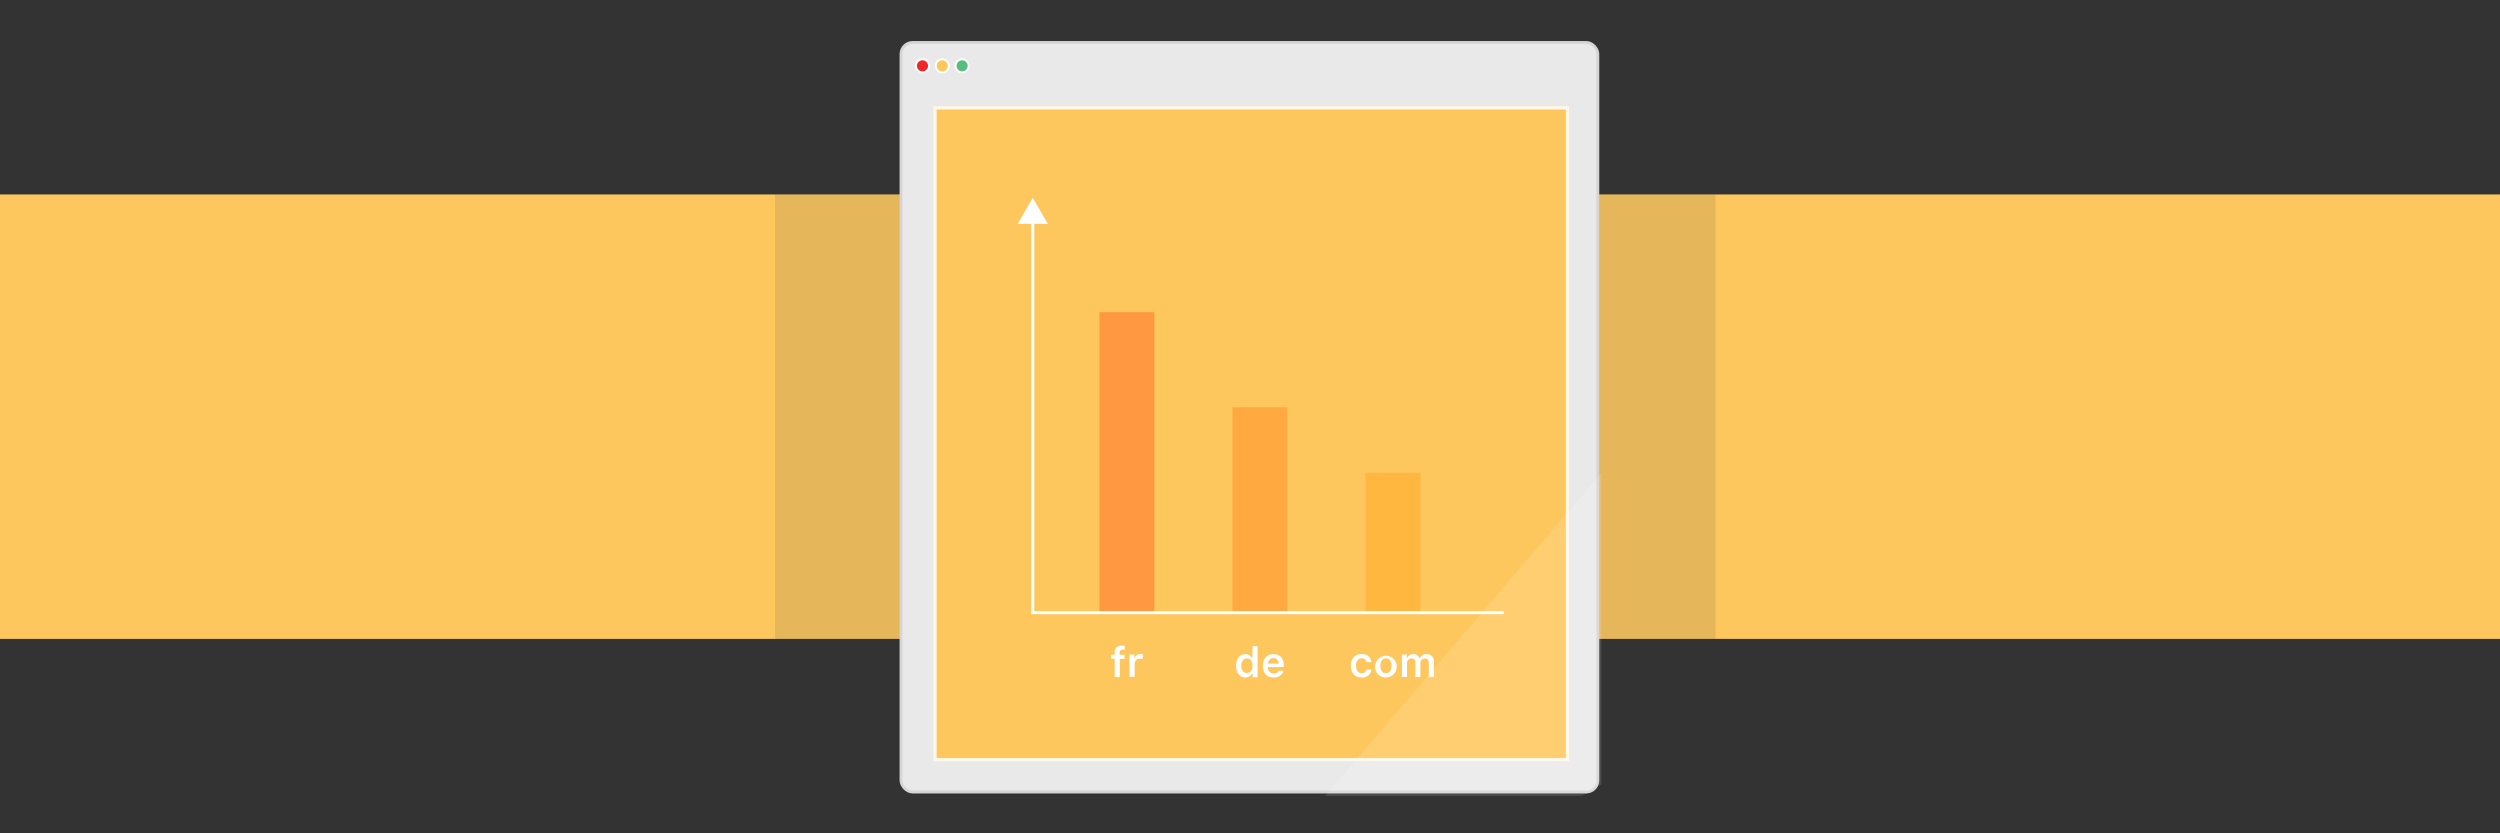 <svg xmlns="http://www.w3.org/2000/svg" xmlns:xlink="http://www.w3.org/1999/xlink" viewBox="0 0 900 300"><rect x="0" y="0" width="900" height="300" fill="#333333" stroke="none"/><defs><style>.a{fill:#eae9e9;stroke:#d6d5d5;}.a,.b,.c,.d,.e,.j{stroke-miterlimit:10;}.a,.j{stroke-width:0.75px;}.b{fill:#ed2627;}.b,.c,.d,.j{stroke:#fff;}.b,.c,.d{stroke-width:0.5px;}.c,.e,.l{fill:#fec75e;}.d{fill:#5abd80;}.e{stroke:#fff7e8;stroke-width:0.8px;}.f{fill:#ff9840;}.g{fill:#ffa940;}.h{fill:#ffb740;}.i,.k{fill:#fff;}.j{fill:none;}.k{opacity:0.12;}.m{fill:#4b4b4b;opacity:0.13;}</style><symbol id="b" viewBox="0 0 180.96 194.59"><rect class="a" x="0.38" y="0.37" width="180.21" height="193.84" rx="3"/><circle class="b" cx="5.93" cy="6.41" r="1.69"/><circle class="c" cx="11.05" cy="6.41" r="1.69"/><circle class="d" cx="16.18" cy="6.41" r="1.69"/></symbol><symbol id="a" viewBox="0 0 174.63 187.78"><use width="180.96" height="194.59" transform="scale(0.96)" xlink:href="#b"/><rect class="e" x="8.81" y="16.59" width="157.01" height="161.8"/><rect class="f" x="49.63" y="67.31" width="13.63" height="74.61"/><rect class="g" x="82.65" y="90.91" width="13.63" height="50.63"/><rect class="h" x="115.67" y="107.17" width="13.63" height="34.75"/><path class="i" d="M53.42,153.36h-.91v-1h.91v-.59c0-1.11.56-1.66,1.8-1.66a3.76,3.76,0,0,1,.71.06v.92l-.44,0c-.59,0-.83.26-.83.78v.51h1.22v1h-1.2v4.53H53.42Z"/><path class="i" d="M57.1,152.31h1.21v.87h.09a1.47,1.47,0,0,1,1.47-1,2,2,0,0,1,.53.06v1.17a2.73,2.73,0,0,0-.65-.07,1.27,1.27,0,0,0-1.39,1.29v3.22H57.1Z"/><path class="i" d="M83.56,155.09c0-1.76.88-2.87,2.29-2.87a1.81,1.81,0,0,1,1.69,1h.09v-3h1.26v7.73H87.67V157h-.09a1.86,1.86,0,0,1-1.73,1C84.44,158,83.56,156.87,83.56,155.09Zm1.29,0c0,1.13.53,1.8,1.39,1.8s1.4-.68,1.4-1.8-.53-1.8-1.4-1.8S84.85,154,84.85,155.1Z"/><path class="i" d="M95.32,156.35A2.3,2.3,0,0,1,92.84,158c-1.64,0-2.63-1.09-2.63-2.88s1-2.92,2.62-2.92,2.55,1.05,2.55,2.81v.41h-3.9v.07a1.39,1.39,0,0,0,1.4,1.51,1.22,1.22,0,0,0,1.24-.65Zm-3.83-1.79h2.62a1.26,1.26,0,0,0-1.28-1.36A1.33,1.33,0,0,0,91.49,154.56Z"/><path class="i" d="M115.94,154.19a1.16,1.16,0,0,0-1.23-.93c-.86,0-1.38.67-1.38,1.82s.52,1.86,1.38,1.86a1.13,1.13,0,0,0,1.23-.89h1.2a2.2,2.2,0,0,1-2.42,1.95c-1.68,0-2.67-1.08-2.67-2.92s1-2.88,2.66-2.88a2.21,2.21,0,0,1,2.43,2Z"/><path class="i" d="M118.08,155.1a2.69,2.69,0,1,1,2.68,2.9A2.59,2.59,0,0,1,118.08,155.1Zm4.06,0c0-1.16-.5-1.84-1.38-1.84s-1.38.68-1.38,1.84.5,1.84,1.38,1.84S122.14,156.27,122.14,155.1Z"/><path class="i" d="M124.72,152.31h1.22v.9H126a1.57,1.57,0,0,1,1.55-1,1.54,1.54,0,0,1,1.54,1h.09a1.8,1.8,0,0,1,1.69-1,1.68,1.68,0,0,1,1.79,1.85v3.84h-1.26v-3.51q0-1.08-1-1.08a1.06,1.06,0,0,0-1.09,1.12v3.47h-1.23v-3.61a.92.92,0,0,0-1-1,1.12,1.12,0,0,0-1.09,1.2v3.39h-1.26Z"/><polyline class="j" points="33.07 44.28 33.07 141.91 150.01 141.91"/><polygon class="i" points="29.33 45.38 33.07 38.9 36.81 45.38 29.33 45.38"/><polygon class="k" points="105.64 187.42 174.26 107.17 174.26 184.52 169.41 187.42 105.64 187.42"/></symbol></defs><rect class="l" y="70" width="900" height="160"/><rect class="m" x="279" y="70" width="338.62" height="160"/><use width="174.63" height="187.78" transform="translate(323.84 14.78) scale(1.45)" xlink:href="#a"/></svg>
